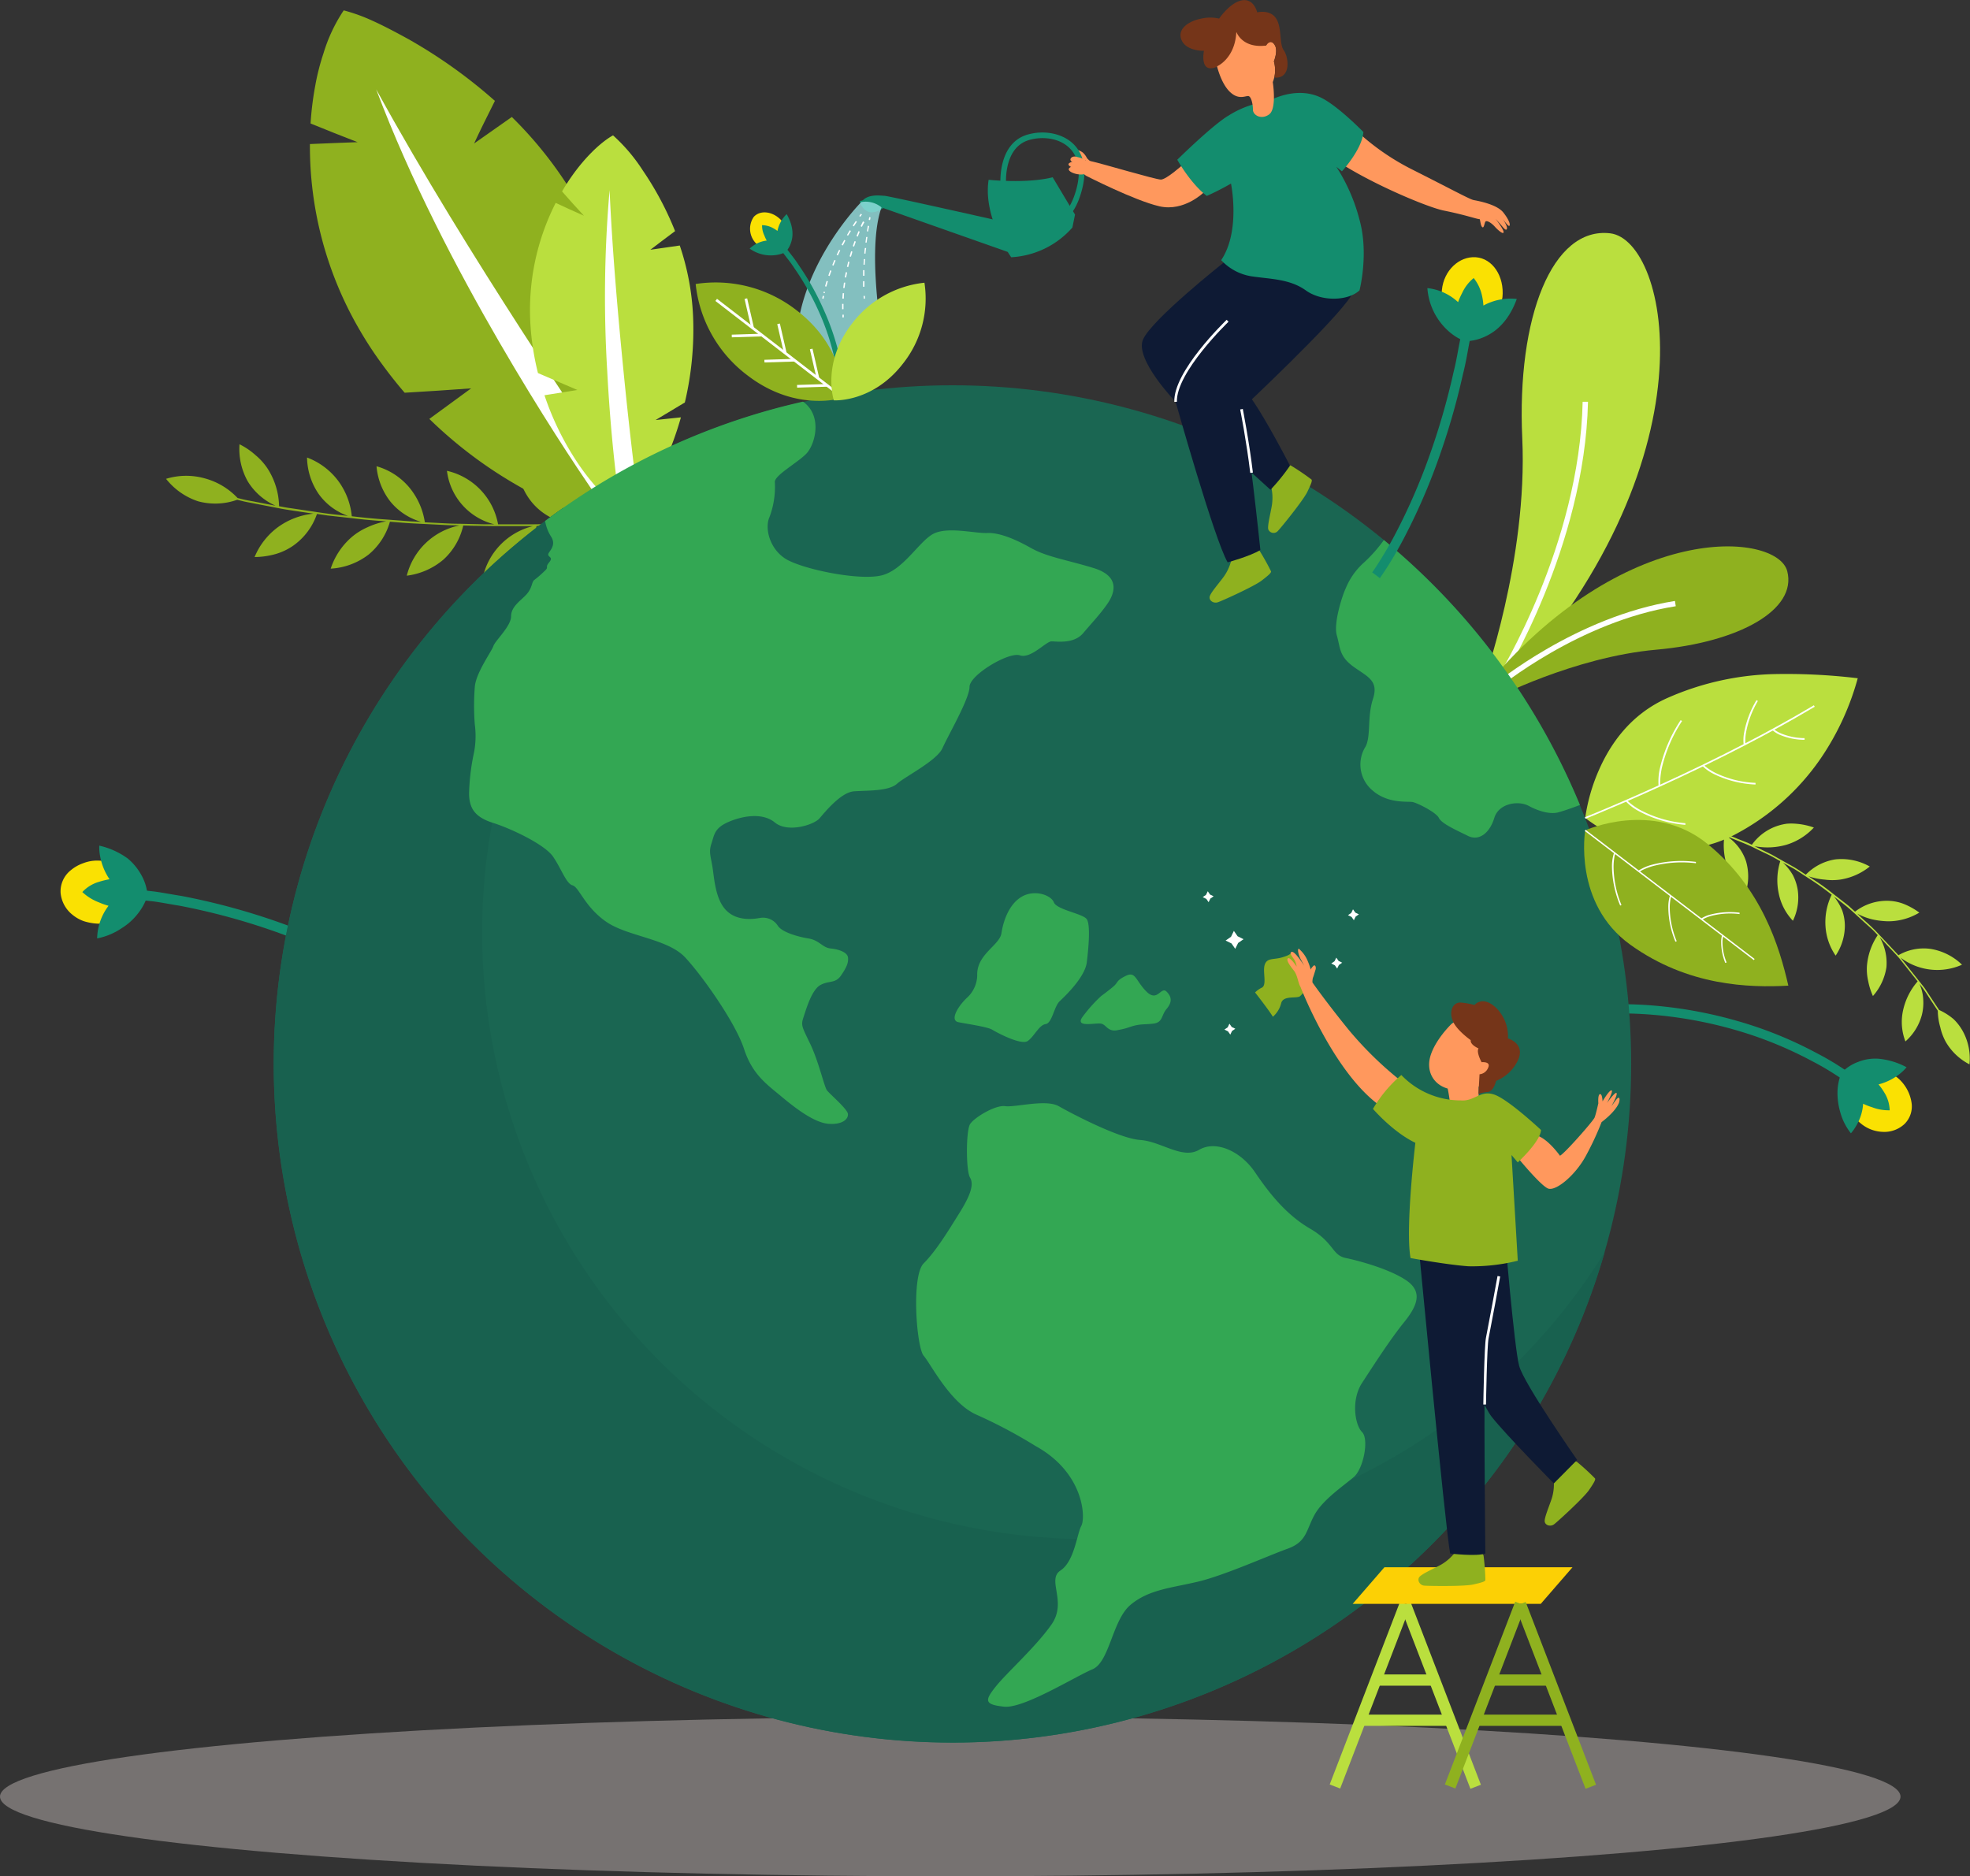 <svg id="Capa_1" data-name="Capa 1" xmlns="http://www.w3.org/2000/svg" viewBox="0 0 478.58 455.88"><rect x="0" y="0" width="478.58" height="455.88" fill="#333333" stroke="none"/><defs><style>.cls-1{fill:#138d6e;}.cls-2{fill:#fae102;}.cls-3{fill:#dad1ce;opacity:0.4;}.cls-4{fill:#badf3e;}.cls-5{fill:#ff985d;}.cls-6{fill:#8fb11f;}.cls-7{fill:#1a6652;}.cls-8{fill:#18614f;}.cls-9{fill:#fcd005;}.cls-10{fill:#98e3e3;opacity:0.79;}.cls-11{fill:#0e1a34;}.cls-12{fill:#fff;}.cls-13{fill:#753519;}.cls-14{fill:#33a753;}</style></defs><path class="cls-1" d="M391.71,246.3l-.16-2.24s1-.07,2.68-.07,4.08.06,6.94.28A105.28,105.28,0,0,1,421.86,248a96.87,96.87,0,0,1,19.48,7.87,67.65,67.65,0,0,1,6,3.5l2.2,1.45-1.26,1.86-2.15-1.41a64.46,64.46,0,0,0-5.85-3.42,95,95,0,0,0-19-7.69A103.14,103.14,0,0,0,401,246.51c-2.8-.21-5.14-.29-6.76-.27S391.71,246.3,391.71,246.3Z"/><path class="cls-2" d="M451.82,272.76a8.47,8.47,0,0,1-3.11-5.08,7.07,7.07,0,0,1,1-5.48,6.18,6.18,0,0,1,5-2.62,10.2,10.2,0,0,1,6.33,2.33,9.79,9.79,0,0,1,3.32,5.88,6,6,0,0,1-1.69,5.3,7.19,7.19,0,0,1-5.3,1.91A8.78,8.78,0,0,1,451.82,272.76Z"/><path class="cls-1" d="M452.62,268.17a16.16,16.16,0,0,0,2.18.85,11.19,11.19,0,0,0,4.27.74,8.56,8.56,0,0,0-1.29-4.29,15.56,15.56,0,0,0-1.42-2,13.82,13.82,0,0,0,5.05-2.48,10.79,10.79,0,0,0,1.76-1.69,17.94,17.94,0,0,0-6.83-2.07,11.26,11.26,0,0,0-5,.8,10.57,10.57,0,0,0-4,2.64,13.12,13.12,0,0,0-.95,4.65A16.58,16.58,0,0,0,447,270a14.44,14.44,0,0,0,2.65,5.35,11.75,11.75,0,0,0,1.39-2A11.88,11.88,0,0,0,452.62,268.17Z"/><ellipse class="cls-3" cx="230.85" cy="436.51" rx="230.85" ry="19.37"/><path class="cls-1" d="M95.83,237l-1.27,2.06s-.84-.52-2.38-1.37-3.76-2.06-6.48-3.39a175.16,175.16,0,0,0-20.51-8.53,161.33,161.33,0,0,0-21.45-5.69c-3-.48-5.46-1-7.21-1.15l-2.76-.3.26-2.4,2.81.3c1.79.18,4.31.69,7.35,1.17A163.68,163.68,0,0,1,66,223.47a178,178,0,0,1,20.8,8.65c2.76,1.35,5,2.57,6.59,3.45S95.83,237,95.83,237Z"/><path class="cls-2" d="M24,209.1a10.73,10.73,0,0,1,6.69,2.54,6.86,6.86,0,0,1,2.23,5.67,7.23,7.23,0,0,1-3.07,5.1,9.39,9.39,0,0,1-6.19,2,13.31,13.31,0,0,1-3.3-.6,9.12,9.12,0,0,1-2.77-1.57,7.67,7.67,0,0,1-2.87-5.32,6.55,6.55,0,0,1,2.46-5.47,9.71,9.71,0,0,1,3-1.71A9.32,9.32,0,0,1,24,209.1Z"/><path class="cls-1" d="M26.61,213.63a18.15,18.15,0,0,0-2.55.62A8.81,8.81,0,0,0,20,216.74a12.4,12.4,0,0,0,4,2.49,17.36,17.36,0,0,0,2.37.84A13.55,13.55,0,0,0,23.6,228a16.19,16.19,0,0,0,6-2.51,14.81,14.81,0,0,0,3.78-3.37,13.94,13.94,0,0,0,2.46-4.49,11.64,11.64,0,0,0-1.44-4.91A13.89,13.89,0,0,0,31,208.56a18.77,18.77,0,0,0-6.88-3.1,11,11,0,0,0,.21,2.6A14.62,14.62,0,0,0,26.61,213.63Z"/><rect class="cls-4" x="309.07" y="410.51" width="47.58" height="2.73" transform="translate(-171.1 574.56) rotate(-68.95)"/><rect class="cls-4" x="348.59" y="388.09" width="2.73" height="47.58" transform="translate(-124.6 153.22) rotate(-21.05)"/><rect class="cls-4" x="334.28" y="406.83" width="14.77" height="2.73"/><rect class="cls-4" x="330.89" y="416.59" width="21.41" height="2.73"/><path class="cls-5" d="M323.58,29l1.9-1.38A58.33,58.33,0,0,0,342.71,41c10.69,5.39,14.36,7.44,15.33,7.62s5.57,1,7.16,3,1.77,3.18,1.42,3.27-2.12-2.48-2.12-2.48,1.76,2.28,1.59,3.13-1.17-.6-1.53-1-1.24-1.39-1.24-1.39,1.88,2.45,1.95,3.19-1.17-.21-2.13-1.27-2-1.56-2.26-1.24-.36,1.63-.75,1.38-.46-1.24-.64-1.95c-.63,0-3.51-1.05-8.7-2.09s-25.94-10.15-30.67-16S323.58,29,323.58,29Z"/><path class="cls-4" d="M455,242h0a13.62,13.62,0,0,0,3.28-7,12.52,12.52,0,0,0-1.65-7.32l1.51,1.62c.9,1,2.16,2.24,3.31,3.58l4.41,5.56a15.88,15.88,0,0,0-3.55,7.08,13.16,13.16,0,0,0,.58,7.51h0a13,13,0,0,0,4-6.45,12.1,12.1,0,0,0,.33-3.72,10.48,10.48,0,0,0-.92-3.83l.77,1c.44.6,1,1.43,1.51,2.25l2.18,3.3a14.89,14.89,0,0,0,.6,4,13.38,13.38,0,0,0,1.35,3.58,14.14,14.14,0,0,0,5.74,5.44h0a13.82,13.82,0,0,0-1.5-7.84,12.34,12.34,0,0,0-2.35-3.14,15,15,0,0,0-3.52-2.23l-1.37-2.06-1.4-2.12c-.25-.39-.52-.79-.79-1.19l-.91-1.16-4.92-6.21a14.78,14.78,0,0,0,14.95,1.74h0a14.19,14.19,0,0,0-7.62-3.84,12.22,12.22,0,0,0-7.82,1.53l-4.87-5.19a46,46,0,0,0-3.53-3.38L451.21,222a15.37,15.37,0,0,0,3.75,1.4,19.36,19.36,0,0,0,3.8.44,14.61,14.61,0,0,0,7.51-2.11h0a16.92,16.92,0,0,0-3.94-2.17,11.34,11.34,0,0,0-4.08-.7,12.63,12.63,0,0,0-7.6,2.64L449,220l-3.87-3a46.66,46.66,0,0,0-3.95-2.88l-1.86-1.23a15.74,15.74,0,0,0,3.93.82,14.14,14.14,0,0,0,3.79,0,15.07,15.07,0,0,0,7.19-3.18h0a14,14,0,0,0-8.37-1.73,12.72,12.72,0,0,0-7.17,3.72l-1.86-1.22c-1.12-.73-2.7-1.55-4.24-2.43l-2.28-1.28-2.06-1-2-1a16.63,16.63,0,0,0,7.75-.35,15.1,15.1,0,0,0,6.65-4.18h0a16.85,16.85,0,0,0-4.45-.93,13.22,13.22,0,0,0-2.09,0,12.29,12.29,0,0,0-2,.43,12.45,12.45,0,0,0-6.52,4.69l-.94-.45-2.54-1c-2.08-.91-4.94-1.9-7.82-2.83s-5.83-1.62-8.06-2-3.74-.61-3.74-.61l0,.37s1.05.11,2.62.4,3.65.74,5.71,1.27,4.1,1.14,5.6,1.7l2.52.86a16.1,16.1,0,0,0,.78,7.91,14.5,14.5,0,0,0,4.37,6h0a13.12,13.12,0,0,0,.08-7.62,11.76,11.76,0,0,0-4.53-6l2.06.83c1.22.51,2.89,1.13,4.47,1.93s3.21,1.51,4.38,2.13l1.94,1.09a15.33,15.33,0,0,0-.37,7.87,13.41,13.41,0,0,0,3.44,6.61h0a12.93,12.93,0,0,0,1.17-7.5,12,12,0,0,0-1.16-3.55,13.08,13.08,0,0,0-2.43-3.07l1.94,1.09c1.18.6,2.62,1.64,4.12,2.6a62.58,62.58,0,0,1,5.78,4.1,15.25,15.25,0,0,0-1.5,7.74,14.06,14.06,0,0,0,2.46,7.06h0a13.1,13.1,0,0,0,2.24-7.28,11.46,11.46,0,0,0-.64-3.69,14.24,14.24,0,0,0-2-3.38l1.75,1.36a44.53,44.53,0,0,1,3.71,3.16l3.61,3.27a14.61,14.61,0,0,1,1.13,1.14l.42.45a15.59,15.59,0,0,0-2.62,7.51,12.81,12.81,0,0,0,.31,3.66A16.14,16.14,0,0,0,455,242Z"/><path class="cls-6" d="M74.59,111.16h0a16.11,16.11,0,0,0,2.74,8.73,14.64,14.64,0,0,0,7.21,5.45l-2.63-.28c-1.58-.15-3.67-.44-5.76-.77l-5.75-.85c-.79-.1-1.43-.23-1.89-.32L67.8,123a17.6,17.6,0,0,0-2.74-9.07,15,15,0,0,0-3-3.36,17.09,17.09,0,0,0-3.88-2.63h0a16.14,16.14,0,0,0,2,9,15.13,15.13,0,0,0,6.77,5.93l-4.62-.89c-1.16-.23-2.32-.42-3.18-.63l-1.43-.35a17,17,0,0,0-8-4.78,16.66,16.66,0,0,0-9.38.12h0a16.49,16.49,0,0,0,7.8,5.46,15.9,15.9,0,0,0,9.48-.37l.79.19c.5.13,1.21.31,2.08.46l6.37,1.23c2.3.48,4.64.8,6.38,1.06l2.92.43a17.69,17.69,0,0,0-8.6,3.25,17.13,17.13,0,0,0-5.71,7.29h0A19.2,19.2,0,0,0,67,134.6a14.73,14.73,0,0,0,4.33-2.09A15.64,15.64,0,0,0,77,124.87l2.62.38,5.79.64c4.2.52,8.43.78,8.43.78a17.88,17.88,0,0,0-4.53,1.42,15.74,15.74,0,0,0-3.82,2.36,17.24,17.24,0,0,0-5.15,7.71h0a16.66,16.66,0,0,0,9.18-3.4,16,16,0,0,0,5.21-8l2.64.21c1.58.14,3.7.24,5.81.34l5.81.29,2.65.06a16.56,16.56,0,0,0-12.82,12.21h0a17,17,0,0,0,8.93-3.93,16,16,0,0,0,4.79-8.26l2.64.07c1.59,0,3.7.09,5.82.08h5.82l2.64,0a16.53,16.53,0,0,0-12.23,12.76h0c7.07-1.32,11.79-6,13.13-12.78l4.5-.08c2.69-.1,6.29-.18,9.88-.38s7.18-.41,9.87-.62,4.48-.39,4.48-.39l0-.44s-5.05.49-10.12.78c-2.54.16-5.08.26-7,.36l-3.17.12a16.92,16.92,0,0,0-4.67-8.24,16.45,16.45,0,0,0-8.32-4.25h0c1.33,6.55,5.66,11.1,12.09,12.52,0,0-4.22.16-8.45.2-2.11,0-4.23,0-5.81,0H121a16.32,16.32,0,0,0-12.42-13h0a15.28,15.28,0,0,0,11.53,13l-2.64,0-5.82-.14c-2.11,0-4.22-.14-5.81-.22l-2.63-.13a17.23,17.23,0,0,0-3.91-8.62,16.13,16.13,0,0,0-7.83-5h0a16.1,16.1,0,0,0,3.31,8.51,15,15,0,0,0,7.53,5l-2.64-.13-5.8-.44c-4.22-.27-8.41-.79-8.41-.79A17.17,17.17,0,0,0,82,116.62,16.87,16.87,0,0,0,74.59,111.16Z"/><path class="cls-5" d="M265.71,39.75a6.68,6.68,0,0,1-1.64-1.32,4.59,4.59,0,0,0-1-1.35,3.66,3.66,0,0,0-1.61-.69A7.45,7.45,0,0,0,262.75,39a.67.67,0,0,0,.91-.09A8.72,8.72,0,0,0,264.89,41S266.77,40.38,265.71,39.75Z"/><circle class="cls-7" cx="231.38" cy="258.5" r="164.89"/><path class="cls-8" d="M264.55,373.94a147.41,147.41,0,0,1-73-275.48A164.9,164.9,0,1,0,389.85,304.19,147.29,147.29,0,0,1,264.55,373.94Z"/><path class="cls-5" d="M287.27,40.09s-3.94,3.54-5.25,3.54-14.44-3.93-16.91-4.45-2.34.26-3.32.91,2.09,2.63,2.09,2.63,11.71,6,17.77,7.4,10.89-3.47,10.89-3.47S294.13,40.28,287.27,40.09Z"/><path class="cls-1" d="M240.17,43.68s9.21,1,15.56-.61c0,0,3.94,6.61,5.43,9.06l-.64,3.15a21.32,21.32,0,0,1-14.86,7.22S238.74,52.94,240.17,43.68Z"/><path class="cls-1" d="M254.61,54.85a7.78,7.78,0,0,1-3.38-.8l.66-1.2a6,6,0,0,0,4.81.21c2.15-.93,3.76-3.32,4.79-7.11,1.16-4.33.58-7.78-1.69-10-2.65-2.58-6.87-2.82-9.87-1.91-6.15,1.85-5.53,10.49-5.52,10.58l-1.36.11c0-.09-.73-9.82,6.48-12,4.08-1.22,8.58-.33,11.22,2.24,1.85,1.79,3.7,5.21,2.05,11.31-1.14,4.23-3,6.93-5.58,8A6.58,6.58,0,0,1,254.61,54.85Z"/><path class="cls-5" d="M261.76,38.16s-1.18-.46-1.65.35,1.48,1.49,3.15,1.33S263.44,38.45,261.76,38.16Z"/><path class="cls-5" d="M261.73,39.34a2.25,2.25,0,0,0-2,.31c-.8.69,1.76,1.66,3.72,1.48S263.69,39.65,261.73,39.34Z"/><path class="cls-6" d="M299,136.58a11.57,11.57,0,0,1-1.72,3.55c-1.26,1.72-3.17,3.86-3.4,4.8s.89,1.77,2,1.39,8.8-3.86,10.62-5.26,2.33-1.91,2.28-2.24a57.48,57.48,0,0,0-2.9-5.18C305.22,132.67,300.38,132.71,299,136.58Z"/><path class="cls-5" d="M261.51,40.45a1.78,1.78,0,0,0-1.74.38c-.71.74,1.56,1.73,3.3,1.54S264,40.58,261.51,40.45Z"/><path class="cls-1" d="M241.15,53.3s-25.36-5.72-26.3-5.73-4.09-.59-5.61,1.52a3,3,0,0,0,1.64,2c1.4.71,3.27-.69,3.27-.69l30.65,10.8A6.24,6.24,0,0,0,241.15,53.3Z"/><path class="cls-1" d="M211.76,51.6h0a2.23,2.23,0,0,1-1-.24,3.33,3.33,0,0,1-1.81-2.22l-.06-.31.32-.06a4.36,4.36,0,0,1,1-.08,6.62,6.62,0,0,1,4.22,1.44l.32.26-.33.25A5.05,5.05,0,0,1,211.76,51.6Zm-2.09-2.24A2.75,2.75,0,0,0,211,50.78a1.64,1.64,0,0,0,.74.17,3.77,3.77,0,0,0,1.82-.59,6.08,6.08,0,0,0-3.44-1Z"/><polygon class="cls-9" points="374.3 389.68 328.61 389.68 336.32 380.79 382.01 380.79 374.3 389.68"/><path class="cls-10" d="M209.24,49.09s-18,18-15.6,39.45h21.78S210,62,214.15,50.38A6.11,6.11,0,0,0,209.24,49.09Z"/><path class="cls-11" d="M297.27,63.8s-17.6,13.92-19.61,18.73,7.94,15.1,7.94,15.1,9.4,33.45,12.64,39c0,0,5.37-1.45,7.95-3,0,0-3.14-30.2-4.59-34.23,0,0,22.83-21.35,26.74-27.68S300,61.6,297.27,63.8Z"/><path class="cls-6" d="M308.93,118.84a11.65,11.65,0,0,1,.05,3.94c-.35,2.11-1.09,4.88-.88,5.82a1.39,1.39,0,0,0,2.37.37c.79-.82,6.14-7.41,7.13-9.47s1.23-2.75,1-3a57.13,57.13,0,0,0-4.92-3.34C312.72,112.57,308.4,114.77,308.93,118.84Z"/><path class="cls-12" d="M285.28,97.64C285.05,90.2,297.49,78.21,298,77.7l.45.47c-.13.13-12.76,12.29-12.54,19.45Z"/><path class="cls-11" d="M287,99.29,308.64,119a47.67,47.67,0,0,0,4.74-5.86s-7.9-15.39-11.17-18.52S287,99.29,287,99.29Z"/><path class="cls-6" d="M353,377.76a11.54,11.54,0,0,1-3.07,2.48c-1.87,1-4.51,2.16-5.11,2.91s.05,2,1.18,2.1,9.61.22,11.85-.27,2.92-.75,3-1.06a56.1,56.1,0,0,0-.44-5.93C360.22,376.85,355.82,374.82,353,377.76Z"/><path class="cls-1" d="M204.82,92.42l-1.32,0s0-.51-.13-1.46-.32-2.29-.65-3.9a58.46,58.46,0,0,0-3.82-11.41A64.48,64.48,0,0,0,193,65.19c-.89-1.39-1.78-2.44-2.35-3.21l-.92-1.2,1-.83.94,1.22c.58.79,1.49,1.86,2.39,3.27a65.47,65.47,0,0,1,6,10.71A60,60,0,0,1,204,86.82c.34,1.65.56,3,.67,4S204.82,92.42,204.82,92.42Z"/><path class="cls-2" d="M189.66,53.38c1.94,2.18,2,5.14.23,6.57a5.08,5.08,0,0,1-6.77-7.26C184.68,51,187.61,51.31,189.66,53.38Z"/><path class="cls-1" d="M188.87,56.11a8.24,8.24,0,0,0-1.2-.76,5.66,5.66,0,0,0-2.54-.64,5.58,5.58,0,0,0,.55,2.49,9.76,9.76,0,0,0,.58,1.25,7.28,7.28,0,0,0-4.14,1.95,8.79,8.79,0,0,0,6.09,1.6,7.39,7.39,0,0,0,2.66-.77,6.52,6.52,0,0,0,1.36-2.47c.5-1.6.51-3.88-1.12-6.74A7.81,7.81,0,0,0,188.87,56.11Z"/><path class="cls-6" d="M377.49,360.09A11.7,11.7,0,0,1,377,364c-.66,2-1.81,4.66-1.74,5.62s1.39,1.4,2.29.72,7.17-6.41,8.47-8.3,1.62-2.54,1.47-2.83a54.26,54.26,0,0,0-4.36-4C382.17,354.46,377.58,356,377.49,360.09Z"/><path class="cls-6" d="M169,69a31.94,31.94,0,0,0,12.53,22.16c12,9.26,23.33,5.47,23.33,5.47s.78-11.89-11.24-21.16A31.94,31.94,0,0,0,169,69Z"/><rect class="cls-12" x="189.07" y="65.27" width="0.65" height="38.91" transform="translate(6.68 183.04) rotate(-52.38)"/><rect class="cls-12" x="177.78" y="81.18" width="7.29" height="0.65" transform="translate(-2.45 5.69) rotate(-1.78)"/><rect class="cls-12" x="181.69" y="72.47" width="0.65" height="7.29" transform="translate(-12.43 42.72) rotate(-12.95)"/><rect class="cls-12" x="185.71" y="87.29" width="7.29" height="0.65" transform="translate(-2.65 5.97) rotate(-1.79)"/><rect class="cls-12" x="189.63" y="78.58" width="0.65" height="7.29" transform="translate(-13.59 44.63) rotate(-12.94)"/><rect class="cls-12" x="193.64" y="93.4" width="7.29" height="0.65" transform="translate(-2.82 6.19) rotate(-1.78)"/><rect class="cls-12" x="197.56" y="84.69" width="0.65" height="7.29" transform="translate(-14.76 46.56) rotate(-12.94)"/><path class="cls-4" d="M224.58,68.69a25.45,25.45,0,0,0-17.65,10c-7.37,9.58-4.36,18.58-4.36,18.58s9.48.62,16.85-9A25.44,25.44,0,0,0,224.58,68.69Z"/><path class="cls-6" d="M145.88,91.06l6.78-10.89a120.33,120.33,0,0,0-11.93-30.4,96.62,96.62,0,0,0-16.39-21.35l-9.16,6.44s1.2-2.61,2.49-5.2l2.56-5.15A122.77,122.77,0,0,0,99.31,9.56C96,7.74,93.09,6.21,90.4,5a42.38,42.38,0,0,0-6.9-2.48,38.94,38.94,0,0,0-4.9,10.39,55.79,55.79,0,0,0-2,7.82A76.21,76.21,0,0,0,75.45,30l5.73,2.31,5.69,2.23-5.77.22L75.29,35A88.52,88.52,0,0,0,87.58,80.53a90.44,90.44,0,0,0,5.19,7.89c1.8,2.47,3.64,4.81,5.54,7l8.08-.5,8.06-.56-10.15,7.42A106.44,106.44,0,0,0,127,118.67c3.08,1.71,5.64,2.91,7.44,3.7s2.84,1.18,2.84,1.18l9.51-6.59,9.5-6.59s.06-.59.06-1.78,0-2.89-.13-5.06a125,125,0,0,0-2.25-17.65Z"/><path class="cls-12" d="M149.7,114.92c-3.58-5.25-12.41-18.23-23.21-35S102.81,42.5,91.38,21.69c8.38,22.25,19.81,44,29.89,61.39s18.86,30.54,22.54,35.92l2.95-2Z"/><path class="cls-4" d="M159.27,102.05l7.1-4.26a76.83,76.83,0,0,0,2-21,62.12,62.12,0,0,0-3.23-17.14L158,60.68,161,58.4l3-2.25a76.08,76.08,0,0,0-7.84-14.74,42,42,0,0,0-7.23-8.52c-3,1.63-8.12,6.27-12.39,13.62l2.66,3,2.66,2.9-3.41-1.52L135,49.29A57.45,57.45,0,0,0,128.87,79a65.34,65.34,0,0,0,1.82,11.64l9.58,4.11-8,1.28a69.08,69.08,0,0,0,8,16.35c1.26,1.88,2.38,3.33,3.18,4.31s1.28,1.51,1.28,1.51l7.39-1,7.4-1a40.29,40.29,0,0,0,2-4,81,81,0,0,0,3.9-10.8Z"/><path class="cls-12" d="M154.45,116.88c-.52-4.07-1.74-14.12-3-26.94s-2.67-28.43-3.36-43.73a299.18,299.18,0,0,0-.57,44c.68,13,1.84,23.07,2.37,27.24l2.29-.3Z"/><path class="cls-4" d="M360.25,166.24s10.92-30.35,9.56-59.76S377.09,55,391.19,56.69s26.39,55-27.3,112.73Z"/><path class="cls-12" d="M365,165.13l-1.1-.69c.2-.31,19.82-31.94,20.58-66.82l1.3,0C385,132.9,365.17,164.81,365,165.13Z"/><path class="cls-6" d="M362.71,169.85s19.58-10.21,39.66-12,34.27-9.68,31.81-19.09-39.71-12.84-74,28.91Z"/><path class="cls-12" d="M363.73,167.38l-.83-1c.2-.17,20.06-16.59,44-20.37l.2,1.28C383.53,151,363.92,167.22,363.73,167.38Z"/><path class="cls-4" d="M451.31,164.79a145.26,145.26,0,0,0-20.77-1,68,68,0,0,0-25.46,5.79c-9,4-13.87,11.2-16.64,17.49a44.5,44.5,0,0,0-3.34,11.65,36.38,36.38,0,0,0,10.78,5.77,31.82,31.82,0,0,0,25.3-1.57,57.85,57.85,0,0,0,21.12-18.63A64.93,64.93,0,0,0,451.31,164.79Z"/><path class="cls-12" d="M385.17,198.93l-.14-.37s3.59-1.44,8.93-3.75,12.4-5.48,19.37-8.86,13.85-6.95,18.92-9.78c2.55-1.39,4.64-2.61,6.1-3.47l2.3-1.34.21.35-2.3,1.34c-1.46.86-3.56,2.08-6.11,3.48-5.09,2.82-12,6.42-18.95,9.78s-14.05,6.57-19.39,8.87S385.17,198.93,385.17,198.93Z"/><path class="cls-12" d="M423.61,181a9.55,9.55,0,0,1,.1-3,23.43,23.43,0,0,1,3-7.89l.34.2a23.16,23.16,0,0,0-2.89,7.74,12.08,12.08,0,0,0-.17,2.15,5.21,5.21,0,0,0,.06.76Z"/><path class="cls-12" d="M413.58,186.12l.3-.28a5.74,5.74,0,0,0,.69.6,13.41,13.41,0,0,0,2.18,1.35,24.7,24.7,0,0,0,9.73,2.42l0,.4a25.21,25.21,0,0,1-9.89-2.44A11,11,0,0,1,413.58,186.12Z"/><path class="cls-12" d="M394.93,194.67l.31-.26a7.52,7.52,0,0,0,.77.73,15.73,15.73,0,0,0,2.43,1.64,28.42,28.42,0,0,0,11,3.23l0,.4a28.86,28.86,0,0,1-11.17-3.25A12.38,12.38,0,0,1,394.93,194.67Z"/><path class="cls-12" d="M402.93,191a14.29,14.29,0,0,1,.36-4.52,36,36,0,0,1,5-11.51l.34.21a35.59,35.59,0,0,0-4.91,11.4,19,19,0,0,0-.4,3.2,8.74,8.74,0,0,0,0,1.16Z"/><path class="cls-12" d="M430.58,177.4l.29-.29a6.57,6.57,0,0,0,1.74,1.06,15.12,15.12,0,0,0,5.78,1.17v.41a15.79,15.79,0,0,1-6-1.21A6.83,6.83,0,0,1,430.58,177.4Z"/><path class="cls-6" d="M434.45,239.48c-2.15-9.41-6.46-23.76-19.69-34.48s-29.66-3.25-29.66-3.25-3,17.77,11,27.81S424.92,240,434.45,239.48Z"/><polygon class="cls-12" points="385 201.89 385.2 201.62 426.26 233 426.06 233.27 385 201.89"/><path class="cls-12" d="M413.23,223.2a7.39,7.39,0,0,1,2.32-1,18.82,18.82,0,0,1,7.05-.45l0,.34a18.33,18.33,0,0,0-6.91.45,9.8,9.8,0,0,0-1.67.63,4.12,4.12,0,0,0-.55.32Z"/><path class="cls-12" d="M405.7,217.56l.32.12a4.64,4.64,0,0,0-.19.75,11.38,11.38,0,0,0-.19,2.12,21.76,21.76,0,0,0,1.69,8.13l-.31.13a22.15,22.15,0,0,1-1.73-8.26A9.24,9.24,0,0,1,405.7,217.56Z"/><path class="cls-12" d="M392.12,207.18l.31.12a6.34,6.34,0,0,0-.22.85,14.31,14.31,0,0,0-.22,2.43,24.94,24.94,0,0,0,1.92,9.31l-.31.13a25.51,25.51,0,0,1-2-9.43A10.18,10.18,0,0,1,392.12,207.18Z"/><path class="cls-12" d="M398,211.56a11.45,11.45,0,0,1,3.47-1.5,28.1,28.1,0,0,1,10.53-.65l0,.33a27.77,27.77,0,0,0-10.4.67,15.48,15.48,0,0,0-2.52.94,8.1,8.1,0,0,0-.84.48Z"/><path class="cls-12" d="M418.35,227.23l.32.12a5.4,5.4,0,0,0-.22,1.7,12.86,12.86,0,0,0,1,4.79l-.32.12a13.49,13.49,0,0,1-1-4.94A5.73,5.73,0,0,1,418.35,227.23Z"/><rect class="cls-6" x="337.05" y="410.51" width="47.58" height="2.73" transform="translate(-153.17 600.67) rotate(-68.95)"/><rect class="cls-6" x="376.57" y="388.09" width="2.73" height="47.58" transform="translate(-122.74 163.27) rotate(-21.05)"/><rect class="cls-6" x="362.26" y="406.83" width="14.77" height="2.73"/><rect class="cls-6" x="358.87" y="416.59" width="21.41" height="2.73"/><path class="cls-5" d="M352.4,249s-3.58,3.49-4.83,7.34.63,7.16,4.12,8.14a35.63,35.63,0,0,1,.71,5.46,14.87,14.87,0,0,0,4.12.54,11.3,11.3,0,0,0,2.69-.72v-5.72a15,15,0,0,0,3.49-4.66c.8-2.24,1.52-7.69-1.08-10.38S353.83,247.44,352.4,249Z"/><path class="cls-6" d="M313.55,231.63s-.1.41-2.16,1-3.54.05-4.13,1.72.59,4.91-.69,5.6a6,6,0,0,0-1.67,1.18s3.24,4.13,4.33,5.9a6.38,6.38,0,0,0,2-3.25c.49-2.06,3.85-1.07,4.62-1.76a16.08,16.08,0,0,0,1.59-1.77S316.3,233.1,313.55,231.63Z"/><path class="cls-13" d="M357.29,252.72s-3.6-2.51-4.44-4.86.17-4.5,2.22-4.26a19.13,19.13,0,0,1,3.14.58s1.91-2.43,5.23.67a9.73,9.73,0,0,1,2.89,7.45s4.19,1.17,2.52,5.11a10,10,0,0,1-5.41,5.21s-.54,2.55-2,2.69a9.26,9.26,0,0,0-2.27.47l.26-4.77a2.49,2.49,0,0,0,2.09-1.59c.75-1.59-1.59-1.34-1.59-1.34s-1.34-2.43-.75-3.35C359.22,254.73,357.12,253.89,357.29,252.72Z"/><path class="cls-5" d="M339.57,262a86.63,86.63,0,0,1-11.91-11.77c-5.47-6.72-8.82-11.52-8.82-11.52a13.65,13.65,0,0,0-1.12-5.14,7.63,7.63,0,0,0-1.9-2.79c-.67-.9-.66.72.18,2.3l.85,1.58s-2.19-3.5-3-3.39.15,1.27.58,1.89a4.8,4.8,0,0,1,.57,1.69s-1.57-2.42-2.11-2,.58,1.88,1.46,3,1,3,1.58,3.92c0,0,7.61,19.75,18.46,28.24S339.57,262,339.57,262Z"/><path class="cls-5" d="M318.64,238.93a12.58,12.58,0,0,1,.33-1.42c.09-.14.39-1.21.61-1.88s-.1-1.31-.47-1a4.09,4.09,0,0,0-1.19,2.23A7.2,7.2,0,0,0,318.64,238.93Z"/><path class="cls-5" d="M369.24,281.9s4.86,5.89,6.72,6.82,6.75-3.16,9.28-7.85a71.34,71.34,0,0,0,3.84-8.24s3.28-2.38,4.21-4.66c0,0,.34-1,0-1.24s-1.3,1.42-1.81,2c0,0,1.47-2.56,1.25-3.13s-2.34,2.39-2.34,2.39,1.65-3,1.09-3.07-2.17,2.67-2.17,2.67-.05-1.87-.62-1.76-.4,2.22-.4,2.22-.57,2.61-.91,3.47-7.51,9-8.42,9.27c0,0-2.9-4.1-5.57-4.89S369.24,281.9,369.24,281.9Z"/><path class="cls-11" d="M344.39,300.16s6.73,71.29,7.9,77.29c0,0,6.38.77,8.55,0,0,0-.48-43.41,0-47.87s4.33-27.25,2.94-30.32S344.39,300.16,344.39,300.16Z"/><path class="cls-11" d="M365.48,299s2.39,28.52,3.58,32.88,14.08,22.82,14.08,22.82l-5.66,5.72s-11.7-11.86-15.08-16.17-9.24-22.32-9.24-22.32S356.55,294.48,365.48,299Z"/><path class="cls-14" d="M265.63,138c-6.56-2-11.31-2.68-15.16-4.85s-7.7-3.77-10.64-3.65-9.05-1.48-12.67,0-7.46,8.94-13,10.3-19.49-1.58-23.38-4.07-5-7.47-3.88-10a20.92,20.92,0,0,0,1.34-8.56c-.22-1.63,5.66-4.82,7.7-7s4-9.1-.86-12.59a164.07,164.07,0,0,0-62.65,29,9.94,9.94,0,0,0,1.5,3.88c1.35,2.26-.82,3.62-.75,4.3s1.28.6.22,1.88,0,1.06-1,2a28.85,28.85,0,0,1-2.58,2.26c-.68.45-.45,1.81-1.81,3.39s-3.85,3-3.85,5.44-3.84,5.88-4.3,7.24-4.3,6.56-4.52,10a58.7,58.7,0,0,0,0,9,21.49,21.49,0,0,1-.17,6.79,53,53,0,0,0-1.19,9.28c-.23,4.52,1.58,6.56,5.88,7.92s12.44,5.2,14.48,8.15,3.18,6.56,4.76,7,2.94,5.21,8.15,8.83,14.93,4.08,19.23,8.71,12.23,15.94,14.26,22.17,5.43,8.53,9.06,11.57,8.14,6.43,11.54,6.66,4.78-1.2,4.65-2.41-4.43-4.83-5.1-5.74-2-7-4.08-11.32-2.26-4.47-1.58-6.53,2-6.58,4.07-7.72,3.62-.31,5-2.3,1.84-3.13,1.71-4.38-2.16-2-4.2-2.2-2.72-2-5.43-2.44-6.56-1.58-7.47-3.17a4.29,4.29,0,0,0-4.3-1.81c-1.36.23-5.43.91-8.15-1.81s-2.94-7.92-3.39-10.64-.91-3.62-.23-5.65.68-3.64,3.85-5.1,8.37-2.61,11.54,0,9.51.57,10.86-1,5.21-6.34,8.38-6.57,8.37,0,10.41-1.81,9.73-5.63,11.09-8.7,6.56-12,6.56-14.87,9.51-8.56,12.22-7.66,6.34-3.39,7.7-3.39,5.43.67,7.69-2,4.08-4.54,5.89-7.14S272.2,140,265.63,138Z"/><path class="cls-14" d="M251.52,351.3a120.11,120.11,0,0,0-14.12-7.5c-6.48-2.73-11.26-12.39-13-14.39s-3.07-19.4,0-22.47,6.16-8.19,8.71-12.28,3.57-6.83,2.55-8.53-1-11.4,0-13,6.14-4.71,8.53-4.37,9.9-1.76,13,0,14.67,7.86,19.79,8.21,10.24,4.78,14.33,2.39,10.11.34,13.58,5.46,7.58,10.33,13.38,13.7,5.3,6.43,8.62,7.12,10.75,2.71,14.77,5.46,2.7,6.14-.62,10.23S333.6,331.85,330.89,336s-1.73,10.23,0,11.94.36,8.87-2,10.92-7.51,5.46-9.56,9.21-1.85,6.54-6.55,8.22-15.29,6.46-21.77,8-11.94,1.9-16.38,5.64-5.06,13.91-9.24,15.65-16.69,9.59-21.47,9.08-4.77-1.46-2-4.91,9.63-9.52,13.52-15.05-1.23-10.88,2.18-13.12,4-8.89,5.07-10.85S263.39,357.81,251.52,351.3Z"/><path class="cls-14" d="M349.56,198.74c.68,1.39,4.32,3,7.05,4.35s5.3-.73,6.4-4.35,5.89-4.29,8.39-2.93,5.23,2.05,7.05,1.59,5.28-1.78,5.37-1.82a165.2,165.2,0,0,0-47.63-64.37,35.05,35.05,0,0,1-4.83,5.46A17,17,0,0,0,326.9,143c-.77,1.59-3,8.42-2.14,11.38s.53,5,3.91,7.5,6.37,3.36,4.87,7.94-.36,9.47-2,11.91a8.21,8.21,0,0,0,2,10.41c3.73,3.19,8.51,2.5,9.65,2.73S348.88,197.35,349.56,198.74Z"/><path class="cls-14" d="M237.4,237.05a7.62,7.62,0,0,1-2.27,5.17c-2.28,2.05-4.55,5.69-2.28,6.14s7.06,1.13,8.19,1.82,7.06,3.87,8.65,2.73,2.73-3.87,4.32-4.09,2.05-4.26,3.41-5.55,6.15-5.83,6.6-9.47.91-9.1,0-10.46-7.28-2.28-8-4.1-4.74-3.18-7.83-1.36-4.46,5.91-4.91,8.87S237.18,231.87,237.4,237.05Z"/><path class="cls-1" d="M335.22,140.47l-1.87-1.41s.56-.74,1.47-2.18,2.19-3.52,3.59-6.09a144.88,144.88,0,0,0,8.71-19.68,170.9,170.9,0,0,0,6-20.71c.72-2.85,1.08-5.28,1.43-7s.5-2.66.5-2.66l2.31.4s-.19,1-.51,2.68-.71,4.17-1.44,7.06a172.87,172.87,0,0,1-6.09,21,147.14,147.14,0,0,1-8.85,20c-1.43,2.63-2.72,4.77-3.68,6.24S335.22,140.47,335.22,140.47Z"/><path class="cls-2" d="M365,72.2c-.7,5-4.59,8.57-8.61,7.86s-6.75-5-6.1-9.65c.46-4.65,4.15-8.19,8.23-7.91S365.49,67.13,365,72.2Z"/><path class="cls-1" d="M360.37,74.24a14.59,14.59,0,0,0-.36-2.49,10.18,10.18,0,0,0-2-4.19,10,10,0,0,0-2.79,3.6,18,18,0,0,0-1,2.25A13,13,0,0,0,346.76,70a15.47,15.47,0,0,0,4.91,10.25,13,13,0,0,0,4.17,2.65,11.72,11.72,0,0,0,4.88-1.1c2.7-1.2,5.82-3.79,7.76-9.17A13.76,13.76,0,0,0,360.37,74.24Z"/><path class="cls-1" d="M304.29,25.42a23.14,23.14,0,0,0-5.8,2.64C294.65,30.28,286,38.81,286,38.81s3.16,5.72,7.17,8.79a62.15,62.15,0,0,0,5.88-3s2.39,11.52-2.38,18.6A12.75,12.75,0,0,0,304,67.13c4.52.69,9.3.6,13.22,3.42s10.32,2.56,13.05,0c0,0,2.31-8.88,0-17.15a43.6,43.6,0,0,0-5.63-12.88L326,41.63s4.95-5.38,5.21-9.56c0,0-5.72-5.88-9.81-8.1s-8.58-1.45-12,0A15,15,0,0,1,304.29,25.42Z"/><path class="cls-5" d="M295.4,14.88c0,.37,1,5.06,3.29,7.35s4.06.88,4.69,1.14,1,2,1,3.29,2,2.53,3.93,1.14.89-7.86.89-7.86a7.77,7.77,0,0,0,.27-5.06s1-2.41.29-3.81-1.7-1-2.21,0c0,0-2.41-4.43-5.95-3.67S294.89,10.06,295.4,14.88Z"/><path class="cls-13" d="M311.87,12.22c-1.14-1.53-.38-5.45-1.86-7.73S305.41,3,305.41,3s-.76-3.43-3.68-2.92-5.57,4.44-5.57,4.44a9.43,9.43,0,0,0-4.31,0c-2.79.5-6,2.4-4.82,5.19s5.45,2.63,5.45,2.63-1.14,5.48,2.86,4a3.36,3.36,0,0,0,.33-.16c-.17-.66-.26-1.13-.27-1.23-.37-3.47,1.17-5.42,3.39-6.53h0a11.7,11.7,0,0,1,2.82-.95c3.54-.76,5.95,3.67,5.95,3.67.51-1,1.52-1.39,2.21,0s-.29,3.81-.29,3.81a8.22,8.22,0,0,1,.1,3.86,3.68,3.68,0,0,0,.43.06C313.72,18.8,313,13.74,311.87,12.22Z"/><path class="cls-13" d="M295.67,16.11s4.37-1.85,4.68-8.38c0,0,1.34,4.07,7.21,3.34,0,0-.46-5.43-5.3-6.8s-8.37,6.7-8.37,6.7A5.63,5.63,0,0,0,295.67,16.11Z"/><path class="cls-12" d="M303.73,114.9c-.92-7.68-2.43-15.34-2.45-15.42l.64-.12c0,.07,1.53,7.76,2.45,15.46Z"/><path class="cls-14" d="M267.51,242a35.86,35.86,0,0,0-4.56,5.11c-1.88,2.67,3.22,1.33,4.56,1.6s1.61,2.21,4.3,1.51a15.47,15.47,0,0,0,2.68-.7c2.42-.81,3.23-.54,5.64-.81s1.94-2,3.26-3.56,1.37-2.88,0-4.23-2.18,2.69-4.87,0-2.59-5-5-3.83-1.83,1.55-3,2.56S267.51,242,267.51,242Z"/><path class="cls-6" d="M354.89,267.36a20,20,0,0,1-14.46-6.17,31.74,31.74,0,0,0-6.89,8.23s4.84,5.64,10.3,8.24c0,0-2.48,20.8-1.17,28,0,0,8.68,1.61,14.05,2a45.83,45.83,0,0,0,12-1.35l-1.52-25.68,1.52,1.79s5.55-5.1,5.64-7.88c0,0-7.91-7.42-11.34-8.59S358.22,267.63,354.89,267.36Z"/><path class="cls-12" d="M361,341.25h-.65c0-.59.24-14.33.64-16.23s2.79-14.83,2.81-15l.64.12c0,.13-2.41,13.1-2.81,15S361,341.1,361,341.25Z"/><polygon class="cls-12" points="299.05 227.61 299.75 226.17 300.66 227.48 302.1 228.19 300.79 229.1 300.08 230.53 299.17 229.22 297.74 228.52 299.05 227.61"/><polygon class="cls-12" points="324.21 233.54 324.63 232.67 325.19 233.47 326.06 233.9 325.27 234.45 324.84 235.32 324.28 234.53 323.41 234.1 324.21 233.54"/><polygon class="cls-12" points="328.27 221.8 328.69 220.93 329.25 221.73 330.12 222.15 329.32 222.71 328.9 223.58 328.34 222.78 327.47 222.36 328.27 221.8"/><polygon class="cls-12" points="292.98 217.42 293.41 216.54 293.96 217.34 294.83 217.77 294.04 218.32 293.61 219.2 293.06 218.4 292.18 217.97 292.98 217.42"/><polygon class="cls-12" points="298.25 249.6 298.67 248.72 299.23 249.52 300.1 249.95 299.3 250.5 298.88 251.38 298.32 250.58 297.45 250.15 298.25 249.6"/><path class="cls-12" d="M209,52.67l-.26-.19c.25-.36.4-.55.4-.55l.26.19S209.22,52.31,209,52.67Z"/><path class="cls-12" d="M200.35,71.22l-.31-.06.06-.29.32.07A2.29,2.29,0,0,1,200.35,71.22Zm.4-1.58-.32-.09c.12-.44.25-.87.38-1.3l.31.09C201,68.77,200.87,69.2,200.75,69.64Zm.79-2.58-.31-.1c.14-.43.3-.86.45-1.28l.31.11C201.83,66.21,201.68,66.63,201.54,67.06Zm.94-2.52-.3-.13c.17-.42.34-.84.52-1.25l.3.13C202.82,63.7,202.65,64.11,202.48,64.54Zm1.07-2.48-.3-.14c.2-.41.39-.82.59-1.22l.29.14C203.94,61.24,203.74,61.64,203.55,62.06Zm1.19-2.42-.29-.15.64-1.2.28.16C205.16,58.83,205,59.23,204.74,59.64Zm1.3-2.37-.29-.16.69-1.17.28.17C206.5,56.48,206.27,56.86,206,57.27ZM207.43,55l-.27-.17c.27-.42.51-.8.74-1.14l.27.18Z"/><path class="cls-12" d="M200.07,72.59l-.31-.06c0-.22.08-.45.13-.67l.31.07C200.16,72.15,200.12,72.37,200.07,72.59Z"/><path class="cls-12" d="M211.36,53.48l-.32-.06c.08-.43.13-.67.13-.67l.32.07S211.44,53.05,211.36,53.48Z"/><path class="cls-12" d="M209.67,69.67c0-.45,0-.91,0-1.36H210c0,.45,0,.9,0,1.35ZM210,67h-.32c0-.46,0-.91,0-1.36H210C210,66.06,210,66.51,210,67Zm.1-2.69-.33,0,.09-1.35.32,0C210.12,63.36,210.09,63.81,210.07,64.27Zm.19-2.7-.32,0c0-.46.08-.91.13-1.35l.32,0C210.34,60.66,210.3,61.11,210.26,61.57Zm.28-2.68-.32,0c.05-.47.11-.92.17-1.35l.32,0C210.65,58,210.6,58.42,210.54,58.89Zm.36-2.68-.32-.05c.08-.49.15-.94.21-1.34l.32.06C211.05,55.27,211,55.72,210.9,56.21Z"/><path class="cls-12" d="M209.84,72.58l-.06-.68.33,0c0,.23,0,.45,0,.68Z"/><path class="cls-12" d="M204.66,77.13c0-.23,0-.45,0-.67h.32c0,.21,0,.43,0,.65Zm-.08-2v-1.3h.33c0,.26,0,.52,0,.78v.51Zm.38-2.59h-.33l.09-1.3.33,0C205,71.71,205,72.14,205,72.57Zm.21-2.57-.32,0c.05-.43.11-.86.17-1.29l.32,0C205.28,69.14,205.23,69.57,205.17,70Zm.38-2.56-.32,0c.08-.44.16-.86.24-1.28l.32.06C205.7,66.59,205.63,67,205.55,67.44Zm.51-2.53-.31-.07c.1-.43.2-.85.31-1.27l.31.08C206.26,64.06,206.16,64.48,206.06,64.91Zm.65-2.5-.31-.09c.12-.43.24-.85.37-1.25l.31.1C207,61.57,206.83,62,206.71,62.41Zm.77-2.47-.31-.11.43-1.22.31.11C207.77,59.1,207.62,59.51,207.48,59.94Zm.89-2.43-.3-.12c.17-.44.33-.84.49-1.21l.3.13C208.7,56.67,208.54,57.07,208.37,57.51Zm1-2.38-.29-.14c.34-.75.56-1.16.57-1.18L210,54S209.72,54.39,209.38,55.13Z"/></svg>